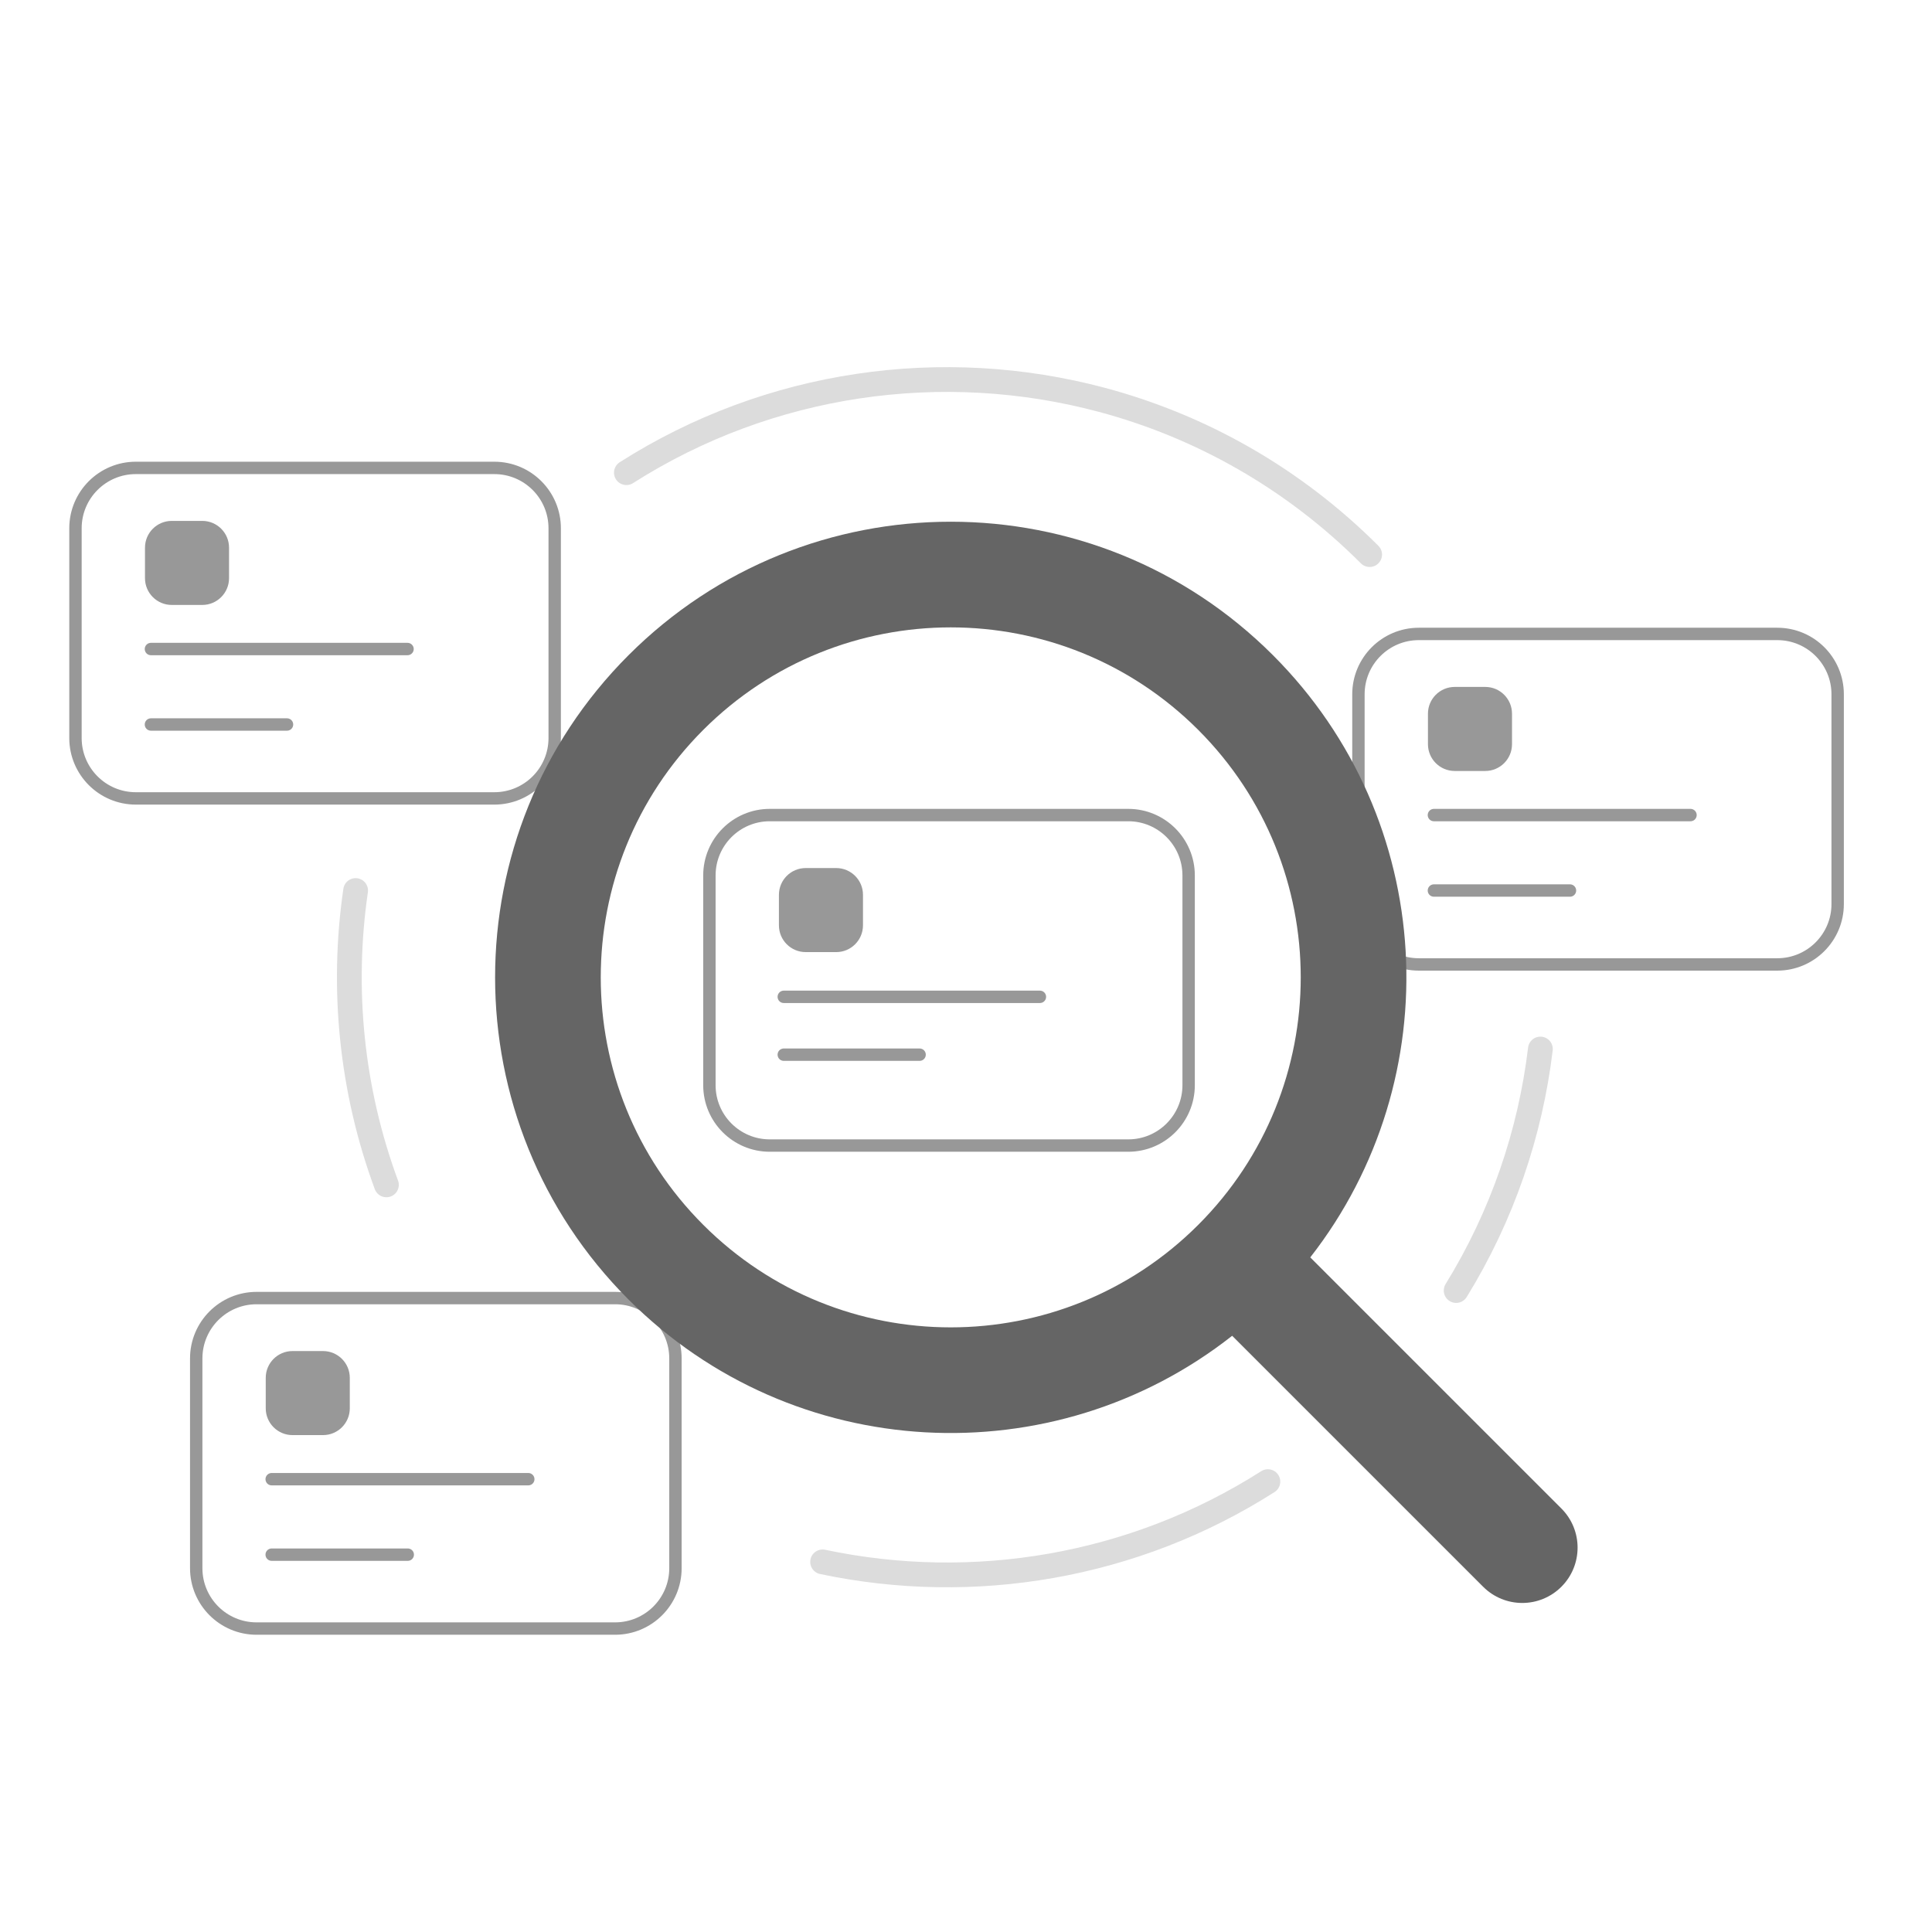<svg width="234" height="234" viewBox="0 0 234 234" fill="none" xmlns="http://www.w3.org/2000/svg">
<path d="M59.871 56.672H16.453C12.415 56.672 9.141 59.946 9.141 63.984V89.389C9.141 93.428 12.415 96.702 16.453 96.702H59.871C63.91 96.702 67.184 93.428 67.184 89.389V63.984C67.184 59.946 63.91 56.672 59.871 56.672Z" stroke="#989898" stroke-width="1.5" stroke-linecap="round"/>
<path d="M18.281 78.609H49.359M18.281 87.75H34.762" stroke="#989898" stroke-width="1.5" stroke-linecap="round"/>
<path d="M24.499 63.59H20.803C19.288 63.59 18.061 64.818 18.061 66.332V70.028C18.061 71.542 19.288 72.77 20.803 72.77H24.499C26.013 72.77 27.241 71.542 27.241 70.028V66.332C27.241 64.818 26.013 63.59 24.499 63.59Z" fill="#989898" stroke="#989898"/>
<path d="M74.496 157.219H31.078C27.04 157.219 23.766 160.493 23.766 164.531V189.936C23.766 193.975 27.04 197.248 31.078 197.248H74.496C78.535 197.248 81.809 193.975 81.809 189.936V164.531C81.809 160.493 78.535 157.219 74.496 157.219Z" stroke="#989898" stroke-width="1.5" stroke-linecap="round"/>
<path d="M32.906 179.156H63.984M32.906 188.297H49.387" stroke="#989898" stroke-width="1.5" stroke-linecap="round"/>
<path d="M39.124 164.137H35.428C33.913 164.137 32.686 165.364 32.686 166.879V170.575C32.686 172.089 33.913 173.317 35.428 173.317H39.124C40.638 173.317 41.866 172.089 41.866 170.575V166.879C41.866 165.364 40.638 164.137 39.124 164.137Z" fill="#989898" stroke="#989898"/>
<path d="M215.262 76.781H171.844C167.805 76.781 164.531 80.055 164.531 84.094V109.498C164.531 113.537 167.805 116.811 171.844 116.811H215.262C219.3 116.811 222.574 113.537 222.574 109.498V84.094C222.574 80.055 219.3 76.781 215.262 76.781Z" stroke="#989898" stroke-width="1.5" stroke-linecap="round"/>
<path d="M173.672 98.719H204.75M173.672 107.859H190.152" stroke="#989898" stroke-width="1.5" stroke-linecap="round"/>
<path d="M179.889 83.699H176.194C174.679 83.699 173.451 84.927 173.451 86.441V90.137C173.451 91.651 174.679 92.879 176.194 92.879H179.889C181.404 92.879 182.631 91.651 182.631 90.137V86.441C182.631 84.927 181.404 83.699 179.889 83.699Z" fill="#989898" stroke="#989898"/>
<path d="M136.652 98.719H93.234C89.196 98.719 85.922 101.993 85.922 106.031V131.436C85.922 135.475 89.196 138.748 93.234 138.748H136.652C140.691 138.748 143.965 135.475 143.965 131.436V106.031C143.965 101.993 140.691 98.719 136.652 98.719Z" stroke="#989898" stroke-width="1.5" stroke-linecap="round"/>
<path d="M94.929 120.734H125.952M94.929 127.74H111.38" stroke="#989898" stroke-width="1.5" stroke-linecap="round"/>
<path d="M101.28 105.637H97.584C96.07 105.637 94.842 106.864 94.842 108.379V112.075C94.842 113.589 96.07 114.817 97.584 114.817H101.28C102.794 114.817 104.022 113.589 104.022 112.075V108.379C104.022 106.864 102.794 105.637 101.28 105.637Z" fill="#989898" stroke="#989898"/>
<path d="M165.889 67.171C156.567 57.849 145.335 51.601 133.453 48.427C114.176 43.278 93.188 46.218 75.867 57.248M43.072 107.86C41.332 119.793 42.576 132.077 46.802 143.509M99.632 189.172C117.88 193.036 137.332 189.797 153.562 179.452M176.367 156.306C181.94 147.266 185.341 137.267 186.569 127.056" stroke="#DCDCDC" stroke-width="3" stroke-linecap="round"/>
<path fill-rule="evenodd" clip-rule="evenodd" d="M154.176 79.354C132.624 57.801 97.681 57.801 76.129 79.354C54.577 100.906 54.577 135.849 76.129 157.401C96.103 177.375 127.58 178.838 149.238 161.787L179.636 192.185C182.252 194.801 186.494 194.801 189.112 192.185C191.728 189.567 191.728 185.324 189.112 182.708L158.696 152.293C175.605 130.64 174.098 99.276 154.176 79.354ZM85.178 88.402C101.732 71.848 128.573 71.848 145.127 88.402C161.682 104.957 161.682 131.797 145.127 148.352C128.573 164.907 101.732 164.907 85.178 148.352C68.623 131.797 68.623 104.957 85.178 88.402Z" fill="#656565"/>
</svg>

